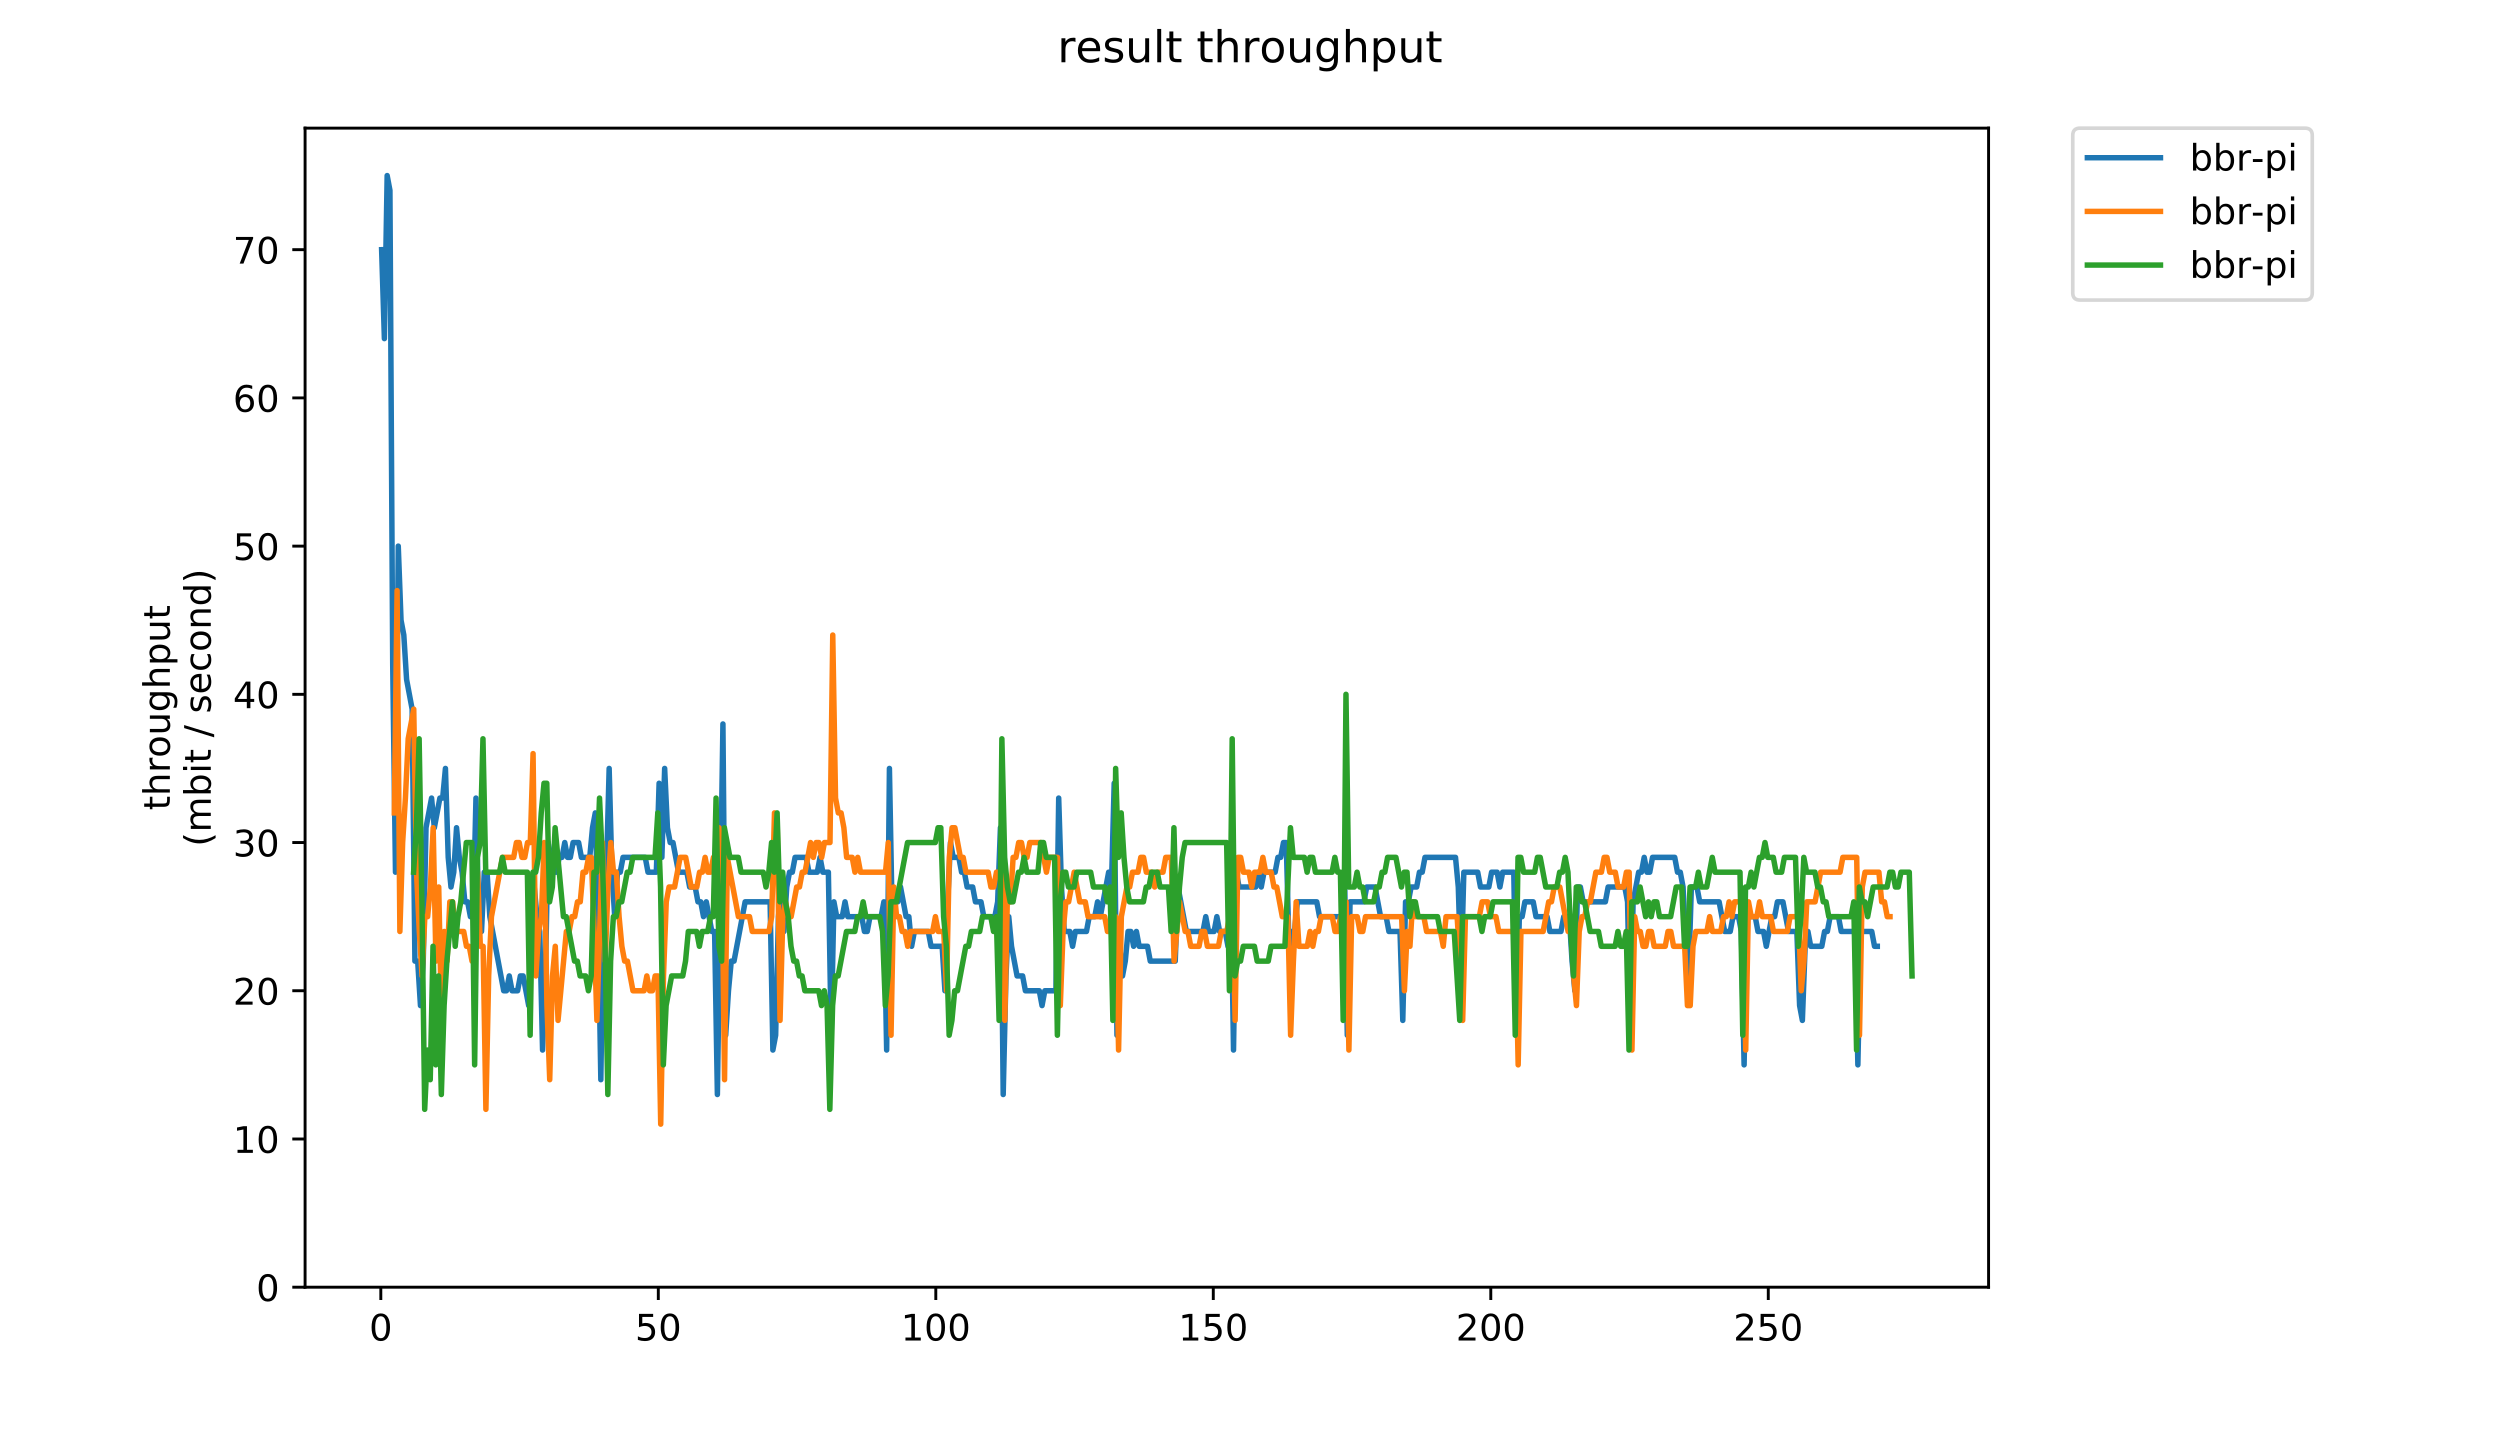 <?xml version="1.0" encoding="utf-8" standalone="no"?>
<!DOCTYPE svg PUBLIC "-//W3C//DTD SVG 1.1//EN"
  "http://www.w3.org/Graphics/SVG/1.1/DTD/svg11.dtd">
<!-- Created with matplotlib (https://matplotlib.org/) -->
<svg height="396pt" version="1.1" viewBox="0 0 684 396" width="684pt" xmlns="http://www.w3.org/2000/svg" xmlns:xlink="http://www.w3.org/1999/xlink">
 <defs>
  <style type="text/css">
*{stroke-linecap:butt;stroke-linejoin:round;}
  </style>
 </defs>
 <g id="figure_1">
  <g id="patch_1">
   <path d="M 0 396 
L 684 396 
L 684 0 
L 0 0 
z
" style="fill:#ffffff;"/>
  </g>
  <g id="axes_1">
   <g id="patch_2">
    <path d="M 83.472 352.174 
L 544.074 352.174 
L 544.074 35.062 
L 83.472 35.062 
z
" style="fill:#ffffff;"/>
   </g>
   <g id="matplotlib.axis_1">
    <g id="xtick_1">
     <g id="line2d_1">
      <defs>
       <path d="M 0 0 
L 0 3.5 
" id="m97de11157f" style="stroke:#000000;stroke-width:0.8;"/>
      </defs>
      <g>
       <use style="stroke:#000000;stroke-width:0.8;" x="104.19" xlink:href="#m97de11157f" y="352.174"/>
      </g>
     </g>
     <g id="text_1">
      <!-- 0 -->
      <defs>
       <path d="M 31.781 66.406 
Q 24.172 66.406 20.328 58.906 
Q 16.5 51.422 16.5 36.375 
Q 16.5 21.391 20.328 13.891 
Q 24.172 6.391 31.781 6.391 
Q 39.453 6.391 43.281 13.891 
Q 47.125 21.391 47.125 36.375 
Q 47.125 51.422 43.281 58.906 
Q 39.453 66.406 31.781 66.406 
z
M 31.781 74.219 
Q 44.047 74.219 50.516 64.516 
Q 56.984 54.828 56.984 36.375 
Q 56.984 17.969 50.516 8.266 
Q 44.047 -1.422 31.781 -1.422 
Q 19.531 -1.422 13.062 8.266 
Q 6.594 17.969 6.594 36.375 
Q 6.594 54.828 13.062 64.516 
Q 19.531 74.219 31.781 74.219 
z
" id="DejaVuSans-48"/>
      </defs>
      <g transform="translate(101.009 366.773)scale(0.1 -0.1)">
       <use xlink:href="#DejaVuSans-48"/>
      </g>
     </g>
    </g>
    <g id="xtick_2">
     <g id="line2d_2">
      <g>
       <use style="stroke:#000000;stroke-width:0.8;" x="180.112" xlink:href="#m97de11157f" y="352.174"/>
      </g>
     </g>
     <g id="text_2">
      <!-- 50 -->
      <defs>
       <path d="M 10.797 72.906 
L 49.516 72.906 
L 49.516 64.594 
L 19.828 64.594 
L 19.828 46.734 
Q 21.969 47.469 24.109 47.828 
Q 26.266 48.188 28.422 48.188 
Q 40.625 48.188 47.75 41.5 
Q 54.891 34.812 54.891 23.391 
Q 54.891 11.625 47.562 5.094 
Q 40.234 -1.422 26.906 -1.422 
Q 22.312 -1.422 17.547 -0.641 
Q 12.797 0.141 7.719 1.703 
L 7.719 11.625 
Q 12.109 9.234 16.797 8.062 
Q 21.484 6.891 26.703 6.891 
Q 35.156 6.891 40.078 11.328 
Q 45.016 15.766 45.016 23.391 
Q 45.016 31 40.078 35.438 
Q 35.156 39.891 26.703 39.891 
Q 22.75 39.891 18.812 39.016 
Q 14.891 38.141 10.797 36.281 
z
" id="DejaVuSans-53"/>
      </defs>
      <g transform="translate(173.75 366.773)scale(0.1 -0.1)">
       <use xlink:href="#DejaVuSans-53"/>
       <use x="63.623" xlink:href="#DejaVuSans-48"/>
      </g>
     </g>
    </g>
    <g id="xtick_3">
     <g id="line2d_3">
      <g>
       <use style="stroke:#000000;stroke-width:0.8;" x="256.034" xlink:href="#m97de11157f" y="352.174"/>
      </g>
     </g>
     <g id="text_3">
      <!-- 100 -->
      <defs>
       <path d="M 12.406 8.297 
L 28.516 8.297 
L 28.516 63.922 
L 10.984 60.406 
L 10.984 69.391 
L 28.422 72.906 
L 38.281 72.906 
L 38.281 8.297 
L 54.391 8.297 
L 54.391 0 
L 12.406 0 
z
" id="DejaVuSans-49"/>
      </defs>
      <g transform="translate(246.491 366.773)scale(0.1 -0.1)">
       <use xlink:href="#DejaVuSans-49"/>
       <use x="63.623" xlink:href="#DejaVuSans-48"/>
       <use x="127.246" xlink:href="#DejaVuSans-48"/>
      </g>
     </g>
    </g>
    <g id="xtick_4">
     <g id="line2d_4">
      <g>
       <use style="stroke:#000000;stroke-width:0.8;" x="331.956" xlink:href="#m97de11157f" y="352.174"/>
      </g>
     </g>
     <g id="text_4">
      <!-- 150 -->
      <g transform="translate(322.413 366.773)scale(0.1 -0.1)">
       <use xlink:href="#DejaVuSans-49"/>
       <use x="63.623" xlink:href="#DejaVuSans-53"/>
       <use x="127.246" xlink:href="#DejaVuSans-48"/>
      </g>
     </g>
    </g>
    <g id="xtick_5">
     <g id="line2d_5">
      <g>
       <use style="stroke:#000000;stroke-width:0.8;" x="407.879" xlink:href="#m97de11157f" y="352.174"/>
      </g>
     </g>
     <g id="text_5">
      <!-- 200 -->
      <defs>
       <path d="M 19.188 8.297 
L 53.609 8.297 
L 53.609 0 
L 7.328 0 
L 7.328 8.297 
Q 12.938 14.109 22.625 23.891 
Q 32.328 33.688 34.812 36.531 
Q 39.547 41.844 41.422 45.531 
Q 43.312 49.219 43.312 52.781 
Q 43.312 58.594 39.234 62.25 
Q 35.156 65.922 28.609 65.922 
Q 23.969 65.922 18.812 64.312 
Q 13.672 62.703 7.812 59.422 
L 7.812 69.391 
Q 13.766 71.781 18.938 73 
Q 24.125 74.219 28.422 74.219 
Q 39.75 74.219 46.484 68.547 
Q 53.219 62.891 53.219 53.422 
Q 53.219 48.922 51.531 44.891 
Q 49.859 40.875 45.406 35.406 
Q 44.188 33.984 37.641 27.219 
Q 31.109 20.453 19.188 8.297 
z
" id="DejaVuSans-50"/>
      </defs>
      <g transform="translate(398.335 366.773)scale(0.1 -0.1)">
       <use xlink:href="#DejaVuSans-50"/>
       <use x="63.623" xlink:href="#DejaVuSans-48"/>
       <use x="127.246" xlink:href="#DejaVuSans-48"/>
      </g>
     </g>
    </g>
    <g id="xtick_6">
     <g id="line2d_6">
      <g>
       <use style="stroke:#000000;stroke-width:0.8;" x="483.801" xlink:href="#m97de11157f" y="352.174"/>
      </g>
     </g>
     <g id="text_6">
      <!-- 250 -->
      <g transform="translate(474.257 366.773)scale(0.1 -0.1)">
       <use xlink:href="#DejaVuSans-50"/>
       <use x="63.623" xlink:href="#DejaVuSans-53"/>
       <use x="127.246" xlink:href="#DejaVuSans-48"/>
      </g>
     </g>
    </g>
   </g>
   <g id="matplotlib.axis_2">
    <g id="ytick_1">
     <g id="line2d_7">
      <defs>
       <path d="M 0 0 
L -3.5 0 
" id="m3135b1896f" style="stroke:#000000;stroke-width:0.8;"/>
      </defs>
      <g>
       <use style="stroke:#000000;stroke-width:0.8;" x="83.472" xlink:href="#m3135b1896f" y="352.174"/>
      </g>
     </g>
     <g id="text_7">
      <!-- 0 -->
      <g transform="translate(70.11 355.973)scale(0.1 -0.1)">
       <use xlink:href="#DejaVuSans-48"/>
      </g>
     </g>
    </g>
    <g id="ytick_2">
     <g id="line2d_8">
      <g>
       <use style="stroke:#000000;stroke-width:0.8;" x="83.472" xlink:href="#m3135b1896f" y="311.623"/>
      </g>
     </g>
     <g id="text_8">
      <!-- 10 -->
      <g transform="translate(63.747 315.422)scale(0.1 -0.1)">
       <use xlink:href="#DejaVuSans-49"/>
       <use x="63.623" xlink:href="#DejaVuSans-48"/>
      </g>
     </g>
    </g>
    <g id="ytick_3">
     <g id="line2d_9">
      <g>
       <use style="stroke:#000000;stroke-width:0.8;" x="83.472" xlink:href="#m3135b1896f" y="271.071"/>
      </g>
     </g>
     <g id="text_9">
      <!-- 20 -->
      <g transform="translate(63.747 274.871)scale(0.1 -0.1)">
       <use xlink:href="#DejaVuSans-50"/>
       <use x="63.623" xlink:href="#DejaVuSans-48"/>
      </g>
     </g>
    </g>
    <g id="ytick_4">
     <g id="line2d_10">
      <g>
       <use style="stroke:#000000;stroke-width:0.8;" x="83.472" xlink:href="#m3135b1896f" y="230.52"/>
      </g>
     </g>
     <g id="text_10">
      <!-- 30 -->
      <defs>
       <path d="M 40.578 39.312 
Q 47.656 37.797 51.625 33 
Q 55.609 28.219 55.609 21.188 
Q 55.609 10.406 48.188 4.484 
Q 40.766 -1.422 27.094 -1.422 
Q 22.516 -1.422 17.656 -0.516 
Q 12.797 0.391 7.625 2.203 
L 7.625 11.719 
Q 11.719 9.328 16.594 8.109 
Q 21.484 6.891 26.812 6.891 
Q 36.078 6.891 40.938 10.547 
Q 45.797 14.203 45.797 21.188 
Q 45.797 27.641 41.281 31.266 
Q 36.766 34.906 28.719 34.906 
L 20.219 34.906 
L 20.219 43.016 
L 29.109 43.016 
Q 36.375 43.016 40.234 45.922 
Q 44.094 48.828 44.094 54.297 
Q 44.094 59.906 40.109 62.906 
Q 36.141 65.922 28.719 65.922 
Q 24.656 65.922 20.016 65.031 
Q 15.375 64.156 9.812 62.312 
L 9.812 71.094 
Q 15.438 72.656 20.344 73.438 
Q 25.25 74.219 29.594 74.219 
Q 40.828 74.219 47.359 69.109 
Q 53.906 64.016 53.906 55.328 
Q 53.906 49.266 50.438 45.094 
Q 46.969 40.922 40.578 39.312 
z
" id="DejaVuSans-51"/>
      </defs>
      <g transform="translate(63.747 234.319)scale(0.1 -0.1)">
       <use xlink:href="#DejaVuSans-51"/>
       <use x="63.623" xlink:href="#DejaVuSans-48"/>
      </g>
     </g>
    </g>
    <g id="ytick_5">
     <g id="line2d_11">
      <g>
       <use style="stroke:#000000;stroke-width:0.8;" x="83.472" xlink:href="#m3135b1896f" y="189.969"/>
      </g>
     </g>
     <g id="text_11">
      <!-- 40 -->
      <defs>
       <path d="M 37.797 64.312 
L 12.891 25.391 
L 37.797 25.391 
z
M 35.203 72.906 
L 47.609 72.906 
L 47.609 25.391 
L 58.016 25.391 
L 58.016 17.188 
L 47.609 17.188 
L 47.609 0 
L 37.797 0 
L 37.797 17.188 
L 4.891 17.188 
L 4.891 26.703 
z
" id="DejaVuSans-52"/>
      </defs>
      <g transform="translate(63.747 193.768)scale(0.1 -0.1)">
       <use xlink:href="#DejaVuSans-52"/>
       <use x="63.623" xlink:href="#DejaVuSans-48"/>
      </g>
     </g>
    </g>
    <g id="ytick_6">
     <g id="line2d_12">
      <g>
       <use style="stroke:#000000;stroke-width:0.8;" x="83.472" xlink:href="#m3135b1896f" y="149.417"/>
      </g>
     </g>
     <g id="text_12">
      <!-- 50 -->
      <g transform="translate(63.747 153.217)scale(0.1 -0.1)">
       <use xlink:href="#DejaVuSans-53"/>
       <use x="63.623" xlink:href="#DejaVuSans-48"/>
      </g>
     </g>
    </g>
    <g id="ytick_7">
     <g id="line2d_13">
      <g>
       <use style="stroke:#000000;stroke-width:0.8;" x="83.472" xlink:href="#m3135b1896f" y="108.866"/>
      </g>
     </g>
     <g id="text_13">
      <!-- 60 -->
      <defs>
       <path d="M 33.016 40.375 
Q 26.375 40.375 22.484 35.828 
Q 18.609 31.297 18.609 23.391 
Q 18.609 15.531 22.484 10.953 
Q 26.375 6.391 33.016 6.391 
Q 39.656 6.391 43.531 10.953 
Q 47.406 15.531 47.406 23.391 
Q 47.406 31.297 43.531 35.828 
Q 39.656 40.375 33.016 40.375 
z
M 52.594 71.297 
L 52.594 62.312 
Q 48.875 64.062 45.094 64.984 
Q 41.312 65.922 37.594 65.922 
Q 27.828 65.922 22.672 59.328 
Q 17.531 52.734 16.797 39.406 
Q 19.672 43.656 24.016 45.922 
Q 28.375 48.188 33.594 48.188 
Q 44.578 48.188 50.953 41.516 
Q 57.328 34.859 57.328 23.391 
Q 57.328 12.156 50.688 5.359 
Q 44.047 -1.422 33.016 -1.422 
Q 20.359 -1.422 13.672 8.266 
Q 6.984 17.969 6.984 36.375 
Q 6.984 53.656 15.188 63.938 
Q 23.391 74.219 37.203 74.219 
Q 40.922 74.219 44.703 73.484 
Q 48.484 72.75 52.594 71.297 
z
" id="DejaVuSans-54"/>
      </defs>
      <g transform="translate(63.747 112.665)scale(0.1 -0.1)">
       <use xlink:href="#DejaVuSans-54"/>
       <use x="63.623" xlink:href="#DejaVuSans-48"/>
      </g>
     </g>
    </g>
    <g id="ytick_8">
     <g id="line2d_14">
      <g>
       <use style="stroke:#000000;stroke-width:0.8;" x="83.472" xlink:href="#m3135b1896f" y="68.315"/>
      </g>
     </g>
     <g id="text_14">
      <!-- 70 -->
      <defs>
       <path d="M 8.203 72.906 
L 55.078 72.906 
L 55.078 68.703 
L 28.609 0 
L 18.312 0 
L 43.219 64.594 
L 8.203 64.594 
z
" id="DejaVuSans-55"/>
      </defs>
      <g transform="translate(63.747 72.114)scale(0.1 -0.1)">
       <use xlink:href="#DejaVuSans-55"/>
       <use x="63.623" xlink:href="#DejaVuSans-48"/>
      </g>
     </g>
    </g>
    <g id="text_15">
     <!-- throughput -->
     <defs>
      <path d="M 18.312 70.219 
L 18.312 54.688 
L 36.812 54.688 
L 36.812 47.703 
L 18.312 47.703 
L 18.312 18.016 
Q 18.312 11.328 20.141 9.422 
Q 21.969 7.516 27.594 7.516 
L 36.812 7.516 
L 36.812 0 
L 27.594 0 
Q 17.188 0 13.234 3.875 
Q 9.281 7.766 9.281 18.016 
L 9.281 47.703 
L 2.688 47.703 
L 2.688 54.688 
L 9.281 54.688 
L 9.281 70.219 
z
" id="DejaVuSans-116"/>
      <path d="M 54.891 33.016 
L 54.891 0 
L 45.906 0 
L 45.906 32.719 
Q 45.906 40.484 42.875 44.328 
Q 39.844 48.188 33.797 48.188 
Q 26.516 48.188 22.312 43.547 
Q 18.109 38.922 18.109 30.906 
L 18.109 0 
L 9.078 0 
L 9.078 75.984 
L 18.109 75.984 
L 18.109 46.188 
Q 21.344 51.125 25.703 53.562 
Q 30.078 56 35.797 56 
Q 45.219 56 50.047 50.172 
Q 54.891 44.344 54.891 33.016 
z
" id="DejaVuSans-104"/>
      <path d="M 41.109 46.297 
Q 39.594 47.172 37.812 47.578 
Q 36.031 48 33.891 48 
Q 26.266 48 22.188 43.047 
Q 18.109 38.094 18.109 28.812 
L 18.109 0 
L 9.078 0 
L 9.078 54.688 
L 18.109 54.688 
L 18.109 46.188 
Q 20.953 51.172 25.484 53.578 
Q 30.031 56 36.531 56 
Q 37.453 56 38.578 55.875 
Q 39.703 55.766 41.062 55.516 
z
" id="DejaVuSans-114"/>
      <path d="M 30.609 48.391 
Q 23.391 48.391 19.188 42.75 
Q 14.984 37.109 14.984 27.297 
Q 14.984 17.484 19.156 11.844 
Q 23.344 6.203 30.609 6.203 
Q 37.797 6.203 41.984 11.859 
Q 46.188 17.531 46.188 27.297 
Q 46.188 37.016 41.984 42.703 
Q 37.797 48.391 30.609 48.391 
z
M 30.609 56 
Q 42.328 56 49.016 48.375 
Q 55.719 40.766 55.719 27.297 
Q 55.719 13.875 49.016 6.219 
Q 42.328 -1.422 30.609 -1.422 
Q 18.844 -1.422 12.172 6.219 
Q 5.516 13.875 5.516 27.297 
Q 5.516 40.766 12.172 48.375 
Q 18.844 56 30.609 56 
z
" id="DejaVuSans-111"/>
      <path d="M 8.5 21.578 
L 8.5 54.688 
L 17.484 54.688 
L 17.484 21.922 
Q 17.484 14.156 20.5 10.266 
Q 23.531 6.391 29.594 6.391 
Q 36.859 6.391 41.078 11.031 
Q 45.312 15.672 45.312 23.688 
L 45.312 54.688 
L 54.297 54.688 
L 54.297 0 
L 45.312 0 
L 45.312 8.406 
Q 42.047 3.422 37.719 1 
Q 33.406 -1.422 27.688 -1.422 
Q 18.266 -1.422 13.375 4.438 
Q 8.5 10.297 8.5 21.578 
z
M 31.109 56 
z
" id="DejaVuSans-117"/>
      <path d="M 45.406 27.984 
Q 45.406 37.75 41.375 43.109 
Q 37.359 48.484 30.078 48.484 
Q 22.859 48.484 18.828 43.109 
Q 14.797 37.75 14.797 27.984 
Q 14.797 18.266 18.828 12.891 
Q 22.859 7.516 30.078 7.516 
Q 37.359 7.516 41.375 12.891 
Q 45.406 18.266 45.406 27.984 
z
M 54.391 6.781 
Q 54.391 -7.172 48.188 -13.984 
Q 42 -20.797 29.203 -20.797 
Q 24.469 -20.797 20.266 -20.094 
Q 16.062 -19.391 12.109 -17.922 
L 12.109 -9.188 
Q 16.062 -11.328 19.922 -12.344 
Q 23.781 -13.375 27.781 -13.375 
Q 36.625 -13.375 41.016 -8.766 
Q 45.406 -4.156 45.406 5.172 
L 45.406 9.625 
Q 42.625 4.781 38.281 2.391 
Q 33.938 0 27.875 0 
Q 17.828 0 11.672 7.656 
Q 5.516 15.328 5.516 27.984 
Q 5.516 40.672 11.672 48.328 
Q 17.828 56 27.875 56 
Q 33.938 56 38.281 53.609 
Q 42.625 51.219 45.406 46.391 
L 45.406 54.688 
L 54.391 54.688 
z
" id="DejaVuSans-103"/>
      <path d="M 18.109 8.203 
L 18.109 -20.797 
L 9.078 -20.797 
L 9.078 54.688 
L 18.109 54.688 
L 18.109 46.391 
Q 20.953 51.266 25.266 53.625 
Q 29.594 56 35.594 56 
Q 45.562 56 51.781 48.094 
Q 58.016 40.188 58.016 27.297 
Q 58.016 14.406 51.781 6.484 
Q 45.562 -1.422 35.594 -1.422 
Q 29.594 -1.422 25.266 0.953 
Q 20.953 3.328 18.109 8.203 
z
M 48.688 27.297 
Q 48.688 37.203 44.609 42.844 
Q 40.531 48.484 33.406 48.484 
Q 26.266 48.484 22.188 42.844 
Q 18.109 37.203 18.109 27.297 
Q 18.109 17.391 22.188 11.75 
Q 26.266 6.109 33.406 6.109 
Q 40.531 6.109 44.609 11.75 
Q 48.688 17.391 48.688 27.297 
z
" id="DejaVuSans-112"/>
     </defs>
     <g transform="translate(46.47 221.675)rotate(-90)scale(0.1 -0.1)">
      <use xlink:href="#DejaVuSans-116"/>
      <use x="39.209" xlink:href="#DejaVuSans-104"/>
      <use x="102.588" xlink:href="#DejaVuSans-114"/>
      <use x="143.67" xlink:href="#DejaVuSans-111"/>
      <use x="204.852" xlink:href="#DejaVuSans-117"/>
      <use x="268.23" xlink:href="#DejaVuSans-103"/>
      <use x="331.707" xlink:href="#DejaVuSans-104"/>
      <use x="395.086" xlink:href="#DejaVuSans-112"/>
      <use x="458.562" xlink:href="#DejaVuSans-117"/>
      <use x="521.941" xlink:href="#DejaVuSans-116"/>
     </g>
     <!-- (mbit / second) -->
     <defs>
      <path d="M 31 75.875 
Q 24.469 64.656 21.281 53.656 
Q 18.109 42.672 18.109 31.391 
Q 18.109 20.125 21.312 9.062 
Q 24.516 -2 31 -13.188 
L 23.188 -13.188 
Q 15.875 -1.703 12.234 9.375 
Q 8.594 20.453 8.594 31.391 
Q 8.594 42.281 12.203 53.312 
Q 15.828 64.359 23.188 75.875 
z
" id="DejaVuSans-40"/>
      <path d="M 52 44.188 
Q 55.375 50.25 60.062 53.125 
Q 64.75 56 71.094 56 
Q 79.641 56 84.281 50.016 
Q 88.922 44.047 88.922 33.016 
L 88.922 0 
L 79.891 0 
L 79.891 32.719 
Q 79.891 40.578 77.094 44.375 
Q 74.312 48.188 68.609 48.188 
Q 61.625 48.188 57.562 43.547 
Q 53.516 38.922 53.516 30.906 
L 53.516 0 
L 44.484 0 
L 44.484 32.719 
Q 44.484 40.625 41.703 44.406 
Q 38.922 48.188 33.109 48.188 
Q 26.219 48.188 22.156 43.531 
Q 18.109 38.875 18.109 30.906 
L 18.109 0 
L 9.078 0 
L 9.078 54.688 
L 18.109 54.688 
L 18.109 46.188 
Q 21.188 51.219 25.484 53.609 
Q 29.781 56 35.688 56 
Q 41.656 56 45.828 52.969 
Q 50 49.953 52 44.188 
z
" id="DejaVuSans-109"/>
      <path d="M 48.688 27.297 
Q 48.688 37.203 44.609 42.844 
Q 40.531 48.484 33.406 48.484 
Q 26.266 48.484 22.188 42.844 
Q 18.109 37.203 18.109 27.297 
Q 18.109 17.391 22.188 11.75 
Q 26.266 6.109 33.406 6.109 
Q 40.531 6.109 44.609 11.75 
Q 48.688 17.391 48.688 27.297 
z
M 18.109 46.391 
Q 20.953 51.266 25.266 53.625 
Q 29.594 56 35.594 56 
Q 45.562 56 51.781 48.094 
Q 58.016 40.188 58.016 27.297 
Q 58.016 14.406 51.781 6.484 
Q 45.562 -1.422 35.594 -1.422 
Q 29.594 -1.422 25.266 0.953 
Q 20.953 3.328 18.109 8.203 
L 18.109 0 
L 9.078 0 
L 9.078 75.984 
L 18.109 75.984 
z
" id="DejaVuSans-98"/>
      <path d="M 9.422 54.688 
L 18.406 54.688 
L 18.406 0 
L 9.422 0 
z
M 9.422 75.984 
L 18.406 75.984 
L 18.406 64.594 
L 9.422 64.594 
z
" id="DejaVuSans-105"/>
      <path id="DejaVuSans-32"/>
      <path d="M 25.391 72.906 
L 33.688 72.906 
L 8.297 -9.281 
L 0 -9.281 
z
" id="DejaVuSans-47"/>
      <path d="M 44.281 53.078 
L 44.281 44.578 
Q 40.484 46.531 36.375 47.5 
Q 32.281 48.484 27.875 48.484 
Q 21.188 48.484 17.844 46.438 
Q 14.5 44.391 14.5 40.281 
Q 14.5 37.156 16.891 35.375 
Q 19.281 33.594 26.516 31.984 
L 29.594 31.297 
Q 39.156 29.25 43.188 25.516 
Q 47.219 21.781 47.219 15.094 
Q 47.219 7.469 41.188 3.016 
Q 35.156 -1.422 24.609 -1.422 
Q 20.219 -1.422 15.453 -0.562 
Q 10.688 0.297 5.422 2 
L 5.422 11.281 
Q 10.406 8.688 15.234 7.391 
Q 20.062 6.109 24.812 6.109 
Q 31.156 6.109 34.562 8.281 
Q 37.984 10.453 37.984 14.406 
Q 37.984 18.062 35.516 20.016 
Q 33.062 21.969 24.703 23.781 
L 21.578 24.516 
Q 13.234 26.266 9.516 29.906 
Q 5.812 33.547 5.812 39.891 
Q 5.812 47.609 11.281 51.797 
Q 16.75 56 26.812 56 
Q 31.781 56 36.172 55.266 
Q 40.578 54.547 44.281 53.078 
z
" id="DejaVuSans-115"/>
      <path d="M 56.203 29.594 
L 56.203 25.203 
L 14.891 25.203 
Q 15.484 15.922 20.484 11.062 
Q 25.484 6.203 34.422 6.203 
Q 39.594 6.203 44.453 7.469 
Q 49.312 8.734 54.109 11.281 
L 54.109 2.781 
Q 49.266 0.734 44.188 -0.344 
Q 39.109 -1.422 33.891 -1.422 
Q 20.797 -1.422 13.156 6.188 
Q 5.516 13.812 5.516 26.812 
Q 5.516 40.234 12.766 48.109 
Q 20.016 56 32.328 56 
Q 43.359 56 49.781 48.891 
Q 56.203 41.797 56.203 29.594 
z
M 47.219 32.234 
Q 47.125 39.594 43.094 43.984 
Q 39.062 48.391 32.422 48.391 
Q 24.906 48.391 20.391 44.141 
Q 15.875 39.891 15.188 32.172 
z
" id="DejaVuSans-101"/>
      <path d="M 48.781 52.594 
L 48.781 44.188 
Q 44.969 46.297 41.141 47.344 
Q 37.312 48.391 33.406 48.391 
Q 24.656 48.391 19.812 42.844 
Q 14.984 37.312 14.984 27.297 
Q 14.984 17.281 19.812 11.734 
Q 24.656 6.203 33.406 6.203 
Q 37.312 6.203 41.141 7.25 
Q 44.969 8.297 48.781 10.406 
L 48.781 2.094 
Q 45.016 0.344 40.984 -0.531 
Q 36.969 -1.422 32.422 -1.422 
Q 20.062 -1.422 12.781 6.344 
Q 5.516 14.109 5.516 27.297 
Q 5.516 40.672 12.859 48.328 
Q 20.219 56 33.016 56 
Q 37.156 56 41.109 55.141 
Q 45.062 54.297 48.781 52.594 
z
" id="DejaVuSans-99"/>
      <path d="M 54.891 33.016 
L 54.891 0 
L 45.906 0 
L 45.906 32.719 
Q 45.906 40.484 42.875 44.328 
Q 39.844 48.188 33.797 48.188 
Q 26.516 48.188 22.312 43.547 
Q 18.109 38.922 18.109 30.906 
L 18.109 0 
L 9.078 0 
L 9.078 54.688 
L 18.109 54.688 
L 18.109 46.188 
Q 21.344 51.125 25.703 53.562 
Q 30.078 56 35.797 56 
Q 45.219 56 50.047 50.172 
Q 54.891 44.344 54.891 33.016 
z
" id="DejaVuSans-110"/>
      <path d="M 45.406 46.391 
L 45.406 75.984 
L 54.391 75.984 
L 54.391 0 
L 45.406 0 
L 45.406 8.203 
Q 42.578 3.328 38.25 0.953 
Q 33.938 -1.422 27.875 -1.422 
Q 17.969 -1.422 11.734 6.484 
Q 5.516 14.406 5.516 27.297 
Q 5.516 40.188 11.734 48.094 
Q 17.969 56 27.875 56 
Q 33.938 56 38.25 53.625 
Q 42.578 51.266 45.406 46.391 
z
M 14.797 27.297 
Q 14.797 17.391 18.875 11.75 
Q 22.953 6.109 30.078 6.109 
Q 37.203 6.109 41.297 11.75 
Q 45.406 17.391 45.406 27.297 
Q 45.406 37.203 41.297 42.844 
Q 37.203 48.484 30.078 48.484 
Q 22.953 48.484 18.875 42.844 
Q 14.797 37.203 14.797 27.297 
z
" id="DejaVuSans-100"/>
      <path d="M 8.016 75.875 
L 15.828 75.875 
Q 23.141 64.359 26.781 53.312 
Q 30.422 42.281 30.422 31.391 
Q 30.422 20.453 26.781 9.375 
Q 23.141 -1.703 15.828 -13.188 
L 8.016 -13.188 
Q 14.5 -2 17.703 9.062 
Q 20.906 20.125 20.906 31.391 
Q 20.906 42.672 17.703 53.656 
Q 14.5 64.656 8.016 75.875 
z
" id="DejaVuSans-41"/>
     </defs>
     <g transform="translate(57.668 231.609)rotate(-90)scale(0.1 -0.1)">
      <use xlink:href="#DejaVuSans-40"/>
      <use x="39.014" xlink:href="#DejaVuSans-109"/>
      <use x="136.426" xlink:href="#DejaVuSans-98"/>
      <use x="199.902" xlink:href="#DejaVuSans-105"/>
      <use x="227.686" xlink:href="#DejaVuSans-116"/>
      <use x="266.895" xlink:href="#DejaVuSans-32"/>
      <use x="298.682" xlink:href="#DejaVuSans-47"/>
      <use x="332.373" xlink:href="#DejaVuSans-32"/>
      <use x="364.16" xlink:href="#DejaVuSans-115"/>
      <use x="416.26" xlink:href="#DejaVuSans-101"/>
      <use x="477.783" xlink:href="#DejaVuSans-99"/>
      <use x="532.764" xlink:href="#DejaVuSans-111"/>
      <use x="593.945" xlink:href="#DejaVuSans-110"/>
      <use x="657.324" xlink:href="#DejaVuSans-100"/>
      <use x="720.801" xlink:href="#DejaVuSans-41"/>
     </g>
    </g>
   </g>
   <g id="line2d_15">
    <path clip-path="url(#p50cd604838)" d="M 104.409 68.315 
L 105.168 92.645 
L 105.927 48.039 
L 106.686 52.094 
L 107.446 181.858 
L 108.205 238.63 
L 108.964 149.417 
L 109.723 169.693 
L 110.483 173.748 
L 111.242 185.914 
L 112.76 194.024 
L 113.519 262.961 
L 114.279 262.961 
L 115.038 275.127 
L 115.797 262.961 
L 116.556 226.465 
L 118.075 218.355 
L 118.834 226.465 
L 120.352 218.355 
L 121.112 218.355 
L 121.871 210.244 
L 122.63 234.575 
L 123.389 242.685 
L 124.149 238.63 
L 124.908 226.465 
L 125.667 234.575 
L 126.426 238.63 
L 127.185 246.741 
L 127.945 246.741 
L 128.704 250.796 
L 129.463 250.796 
L 130.222 218.355 
L 130.982 250.796 
L 131.741 254.851 
L 132.5 238.63 
L 133.259 238.63 
L 134.018 250.796 
L 137.815 271.071 
L 138.574 271.071 
L 139.333 267.016 
L 140.092 271.071 
L 141.611 271.071 
L 142.37 267.016 
L 143.129 267.016 
L 144.648 275.127 
L 145.407 254.851 
L 146.166 242.685 
L 146.925 250.796 
L 147.684 254.851 
L 148.444 287.292 
L 149.203 267.016 
L 149.962 230.52 
L 151.48 238.63 
L 152.24 238.63 
L 152.999 234.575 
L 153.758 234.575 
L 154.517 230.52 
L 155.277 234.575 
L 156.036 234.575 
L 156.795 230.52 
L 158.313 230.52 
L 159.073 234.575 
L 161.35 234.575 
L 162.11 226.465 
L 162.869 222.41 
L 163.628 250.796 
L 164.387 295.402 
L 165.146 246.741 
L 165.906 238.63 
L 166.665 210.244 
L 167.424 238.63 
L 168.183 250.796 
L 168.943 238.63 
L 169.702 238.63 
L 170.461 234.575 
L 176.535 234.575 
L 177.294 238.63 
L 179.572 238.63 
L 180.331 214.3 
L 181.09 234.575 
L 181.849 210.244 
L 182.609 226.465 
L 183.368 230.52 
L 184.127 230.52 
L 185.645 238.63 
L 187.923 238.63 
L 188.682 242.685 
L 190.201 242.685 
L 190.96 246.741 
L 191.719 246.741 
L 192.478 250.796 
L 193.238 246.741 
L 194.756 254.851 
L 195.515 254.851 
L 196.275 299.457 
L 197.793 198.079 
L 198.552 283.237 
L 199.311 271.071 
L 200.071 262.961 
L 200.83 262.961 
L 203.867 246.741 
L 210.7 246.741 
L 211.459 287.292 
L 212.218 283.237 
L 212.977 250.796 
L 213.737 242.685 
L 214.496 254.851 
L 215.255 242.685 
L 216.014 238.63 
L 216.774 238.63 
L 217.533 234.575 
L 220.57 234.575 
L 221.329 238.63 
L 223.607 238.63 
L 224.366 234.575 
L 225.125 238.63 
L 226.643 238.63 
L 227.403 283.237 
L 228.162 246.741 
L 228.921 250.796 
L 230.439 250.796 
L 231.199 246.741 
L 231.958 250.796 
L 235.754 250.796 
L 236.513 254.851 
L 237.272 254.851 
L 238.032 250.796 
L 241.069 250.796 
L 241.828 246.741 
L 242.587 287.292 
L 243.346 210.244 
L 244.105 250.796 
L 244.865 246.741 
L 245.624 246.741 
L 246.383 242.685 
L 247.902 250.796 
L 248.661 250.796 
L 249.42 258.906 
L 250.179 254.851 
L 253.975 254.851 
L 254.735 258.906 
L 257.771 258.906 
L 258.531 271.071 
L 259.29 246.741 
L 260.049 230.52 
L 260.808 234.575 
L 262.327 234.575 
L 263.086 238.63 
L 263.845 238.63 
L 264.604 242.685 
L 266.123 242.685 
L 266.882 246.741 
L 268.401 246.741 
L 269.16 250.796 
L 272.197 250.796 
L 272.956 246.741 
L 273.715 226.465 
L 274.474 299.457 
L 275.234 267.016 
L 275.993 250.796 
L 276.752 258.906 
L 278.27 267.016 
L 279.789 267.016 
L 280.548 271.071 
L 284.344 271.071 
L 285.103 275.127 
L 285.863 271.071 
L 288.9 271.071 
L 289.659 218.355 
L 290.418 242.685 
L 291.177 254.851 
L 292.696 254.851 
L 293.455 258.906 
L 294.214 254.851 
L 297.251 254.851 
L 298.01 250.796 
L 299.529 250.796 
L 300.288 246.741 
L 301.047 250.796 
L 303.325 238.63 
L 304.084 242.685 
L 304.843 214.3 
L 305.602 283.237 
L 306.362 258.906 
L 307.121 267.016 
L 307.88 262.961 
L 308.639 254.851 
L 309.398 254.851 
L 310.158 258.906 
L 310.917 254.851 
L 311.676 258.906 
L 313.954 258.906 
L 314.713 262.961 
L 321.546 262.961 
L 322.305 242.685 
L 324.583 254.851 
L 329.138 254.851 
L 329.897 250.796 
L 330.657 254.851 
L 332.175 254.851 
L 332.934 250.796 
L 333.694 254.851 
L 335.212 254.851 
L 335.971 258.906 
L 336.73 238.63 
L 337.49 287.292 
L 338.249 238.63 
L 339.008 242.685 
L 343.563 242.685 
L 344.323 238.63 
L 345.082 242.685 
L 345.841 238.63 
L 348.878 238.63 
L 349.637 234.575 
L 350.396 234.575 
L 351.156 230.52 
L 351.915 230.52 
L 352.674 258.906 
L 353.433 254.851 
L 354.193 254.851 
L 354.952 246.741 
L 360.266 246.741 
L 361.026 250.796 
L 367.099 250.796 
L 367.859 238.63 
L 368.618 283.237 
L 369.377 246.741 
L 373.173 246.741 
L 373.932 242.685 
L 376.21 242.685 
L 377.728 250.796 
L 379.247 250.796 
L 380.006 254.851 
L 383.043 254.851 
L 383.802 279.182 
L 384.561 246.741 
L 385.321 246.741 
L 386.08 242.685 
L 387.598 242.685 
L 388.357 238.63 
L 389.117 238.63 
L 389.876 234.575 
L 398.227 234.575 
L 398.987 242.685 
L 399.746 267.016 
L 400.505 238.63 
L 404.301 238.63 
L 405.06 242.685 
L 407.338 242.685 
L 408.097 238.63 
L 409.616 238.63 
L 410.375 242.685 
L 411.134 238.63 
L 414.171 238.63 
L 414.93 283.237 
L 415.689 250.796 
L 416.449 250.796 
L 417.208 246.741 
L 419.486 246.741 
L 420.245 250.796 
L 423.282 250.796 
L 424.041 254.851 
L 427.078 254.851 
L 427.837 250.796 
L 429.355 250.796 
L 430.115 262.961 
L 430.874 271.071 
L 431.633 242.685 
L 432.392 242.685 
L 433.152 246.741 
L 439.225 246.741 
L 439.985 242.685 
L 444.54 242.685 
L 445.299 246.741 
L 446.058 283.237 
L 446.818 246.741 
L 448.336 238.63 
L 449.095 238.63 
L 449.854 234.575 
L 450.614 238.63 
L 451.373 238.63 
L 452.132 234.575 
L 458.206 234.575 
L 458.965 238.63 
L 459.724 238.63 
L 460.484 242.685 
L 461.243 258.906 
L 462.002 267.016 
L 462.761 242.685 
L 464.28 242.685 
L 465.039 246.741 
L 470.353 246.741 
L 471.872 254.851 
L 473.39 254.851 
L 474.149 250.796 
L 475.668 250.796 
L 476.427 254.851 
L 477.186 291.347 
L 477.946 250.796 
L 480.223 250.796 
L 480.982 254.851 
L 482.501 254.851 
L 483.26 258.906 
L 484.779 250.796 
L 485.538 250.796 
L 486.297 246.741 
L 487.815 246.741 
L 489.334 254.851 
L 491.612 254.851 
L 492.371 275.127 
L 493.13 279.182 
L 493.889 258.906 
L 494.648 254.851 
L 495.408 258.906 
L 498.445 258.906 
L 499.204 254.851 
L 499.963 254.851 
L 500.722 250.796 
L 503 250.796 
L 503.759 254.851 
L 507.555 254.851 
L 508.314 291.347 
L 509.074 254.851 
L 512.111 254.851 
L 512.87 258.906 
L 513.629 258.906 
L 513.629 258.906 
" style="fill:none;stroke:#1f77b4;stroke-linecap:square;stroke-width:1.5;"/>
   </g>
   <g id="line2d_16">
    <path clip-path="url(#p50cd604838)" d="M 107.886 222.41 
L 108.645 161.583 
L 109.404 254.851 
L 110.164 230.52 
L 110.923 218.355 
L 111.682 202.134 
L 113.201 194.024 
L 113.96 238.63 
L 114.719 254.851 
L 115.478 267.016 
L 116.237 250.796 
L 116.997 250.796 
L 117.756 242.685 
L 118.515 226.465 
L 119.274 262.961 
L 120.034 242.685 
L 120.793 279.182 
L 121.552 254.851 
L 122.311 262.961 
L 123.07 246.741 
L 123.83 246.741 
L 124.589 254.851 
L 126.867 254.851 
L 127.626 258.906 
L 128.385 258.906 
L 129.144 262.961 
L 129.903 258.906 
L 130.663 238.63 
L 131.422 258.906 
L 132.181 258.906 
L 132.94 303.513 
L 133.7 267.016 
L 134.459 250.796 
L 137.496 234.575 
L 140.533 234.575 
L 141.292 230.52 
L 142.051 230.52 
L 142.81 234.575 
L 143.569 234.575 
L 144.329 230.52 
L 145.088 230.52 
L 145.847 206.189 
L 146.606 267.016 
L 147.366 254.851 
L 148.125 250.796 
L 148.884 230.52 
L 149.643 275.127 
L 150.402 295.402 
L 151.162 267.016 
L 151.921 258.906 
L 152.68 279.182 
L 154.958 254.851 
L 155.717 254.851 
L 156.476 250.796 
L 157.235 250.796 
L 157.995 246.741 
L 158.754 246.741 
L 159.513 238.63 
L 160.272 238.63 
L 161.031 234.575 
L 161.791 234.575 
L 162.55 254.851 
L 163.309 279.182 
L 164.828 230.52 
L 165.587 262.961 
L 166.346 242.685 
L 167.105 230.52 
L 167.864 238.63 
L 168.624 238.63 
L 169.383 250.796 
L 170.142 258.906 
L 170.901 262.961 
L 171.661 262.961 
L 173.179 271.071 
L 176.216 271.071 
L 176.975 267.016 
L 177.734 271.071 
L 178.494 271.071 
L 179.253 267.016 
L 180.012 267.016 
L 180.771 307.568 
L 181.53 267.016 
L 182.29 246.741 
L 183.049 242.685 
L 184.567 242.685 
L 186.086 234.575 
L 187.604 234.575 
L 189.123 242.685 
L 190.641 242.685 
L 191.4 238.63 
L 192.16 238.63 
L 192.919 234.575 
L 193.678 238.63 
L 194.437 238.63 
L 195.196 234.575 
L 195.956 234.575 
L 196.715 226.465 
L 197.474 234.575 
L 198.233 295.402 
L 198.993 234.575 
L 202.029 250.796 
L 205.066 250.796 
L 205.826 254.851 
L 210.381 254.851 
L 211.14 250.796 
L 211.899 222.41 
L 212.659 226.465 
L 213.418 279.182 
L 214.177 250.796 
L 214.936 246.741 
L 215.695 250.796 
L 216.455 250.796 
L 217.973 242.685 
L 218.732 242.685 
L 219.492 238.63 
L 220.251 238.63 
L 221.769 230.52 
L 222.528 234.575 
L 223.288 230.52 
L 224.047 230.52 
L 224.806 234.575 
L 225.565 230.52 
L 227.084 230.52 
L 227.843 173.748 
L 228.602 218.355 
L 229.361 222.41 
L 230.121 222.41 
L 230.88 226.465 
L 231.639 234.575 
L 233.158 234.575 
L 233.917 238.63 
L 234.676 234.575 
L 235.435 238.63 
L 242.268 238.63 
L 243.027 230.52 
L 243.787 283.237 
L 244.546 242.685 
L 245.305 250.796 
L 246.064 250.796 
L 246.823 254.851 
L 247.583 254.851 
L 248.342 258.906 
L 249.101 254.851 
L 255.175 254.851 
L 255.934 250.796 
L 256.693 254.851 
L 258.212 254.851 
L 258.971 271.071 
L 259.73 234.575 
L 260.489 226.465 
L 261.249 226.465 
L 262.767 234.575 
L 263.526 234.575 
L 264.286 238.63 
L 270.359 238.63 
L 271.119 242.685 
L 271.878 242.685 
L 272.637 238.63 
L 274.155 238.63 
L 274.915 279.182 
L 275.674 242.685 
L 276.433 246.741 
L 277.192 234.575 
L 277.952 234.575 
L 278.711 230.52 
L 279.47 230.52 
L 280.229 234.575 
L 280.988 234.575 
L 281.748 230.52 
L 284.785 230.52 
L 286.303 238.63 
L 287.062 234.575 
L 289.34 234.575 
L 290.099 275.127 
L 290.858 254.851 
L 291.618 246.741 
L 292.377 246.741 
L 293.895 238.63 
L 295.414 246.741 
L 296.932 246.741 
L 297.691 250.796 
L 302.247 250.796 
L 303.006 254.851 
L 304.524 254.851 
L 305.284 250.796 
L 306.043 287.292 
L 306.802 250.796 
L 308.32 242.685 
L 309.08 242.685 
L 309.839 238.63 
L 311.357 238.63 
L 312.117 234.575 
L 312.876 234.575 
L 313.635 238.63 
L 315.153 238.63 
L 315.913 242.685 
L 316.672 238.63 
L 318.19 238.63 
L 318.949 234.575 
L 320.468 234.575 
L 321.227 262.961 
L 322.746 246.741 
L 324.264 254.851 
L 325.023 254.851 
L 325.782 258.906 
L 328.06 258.906 
L 328.819 254.851 
L 329.579 254.851 
L 330.338 258.906 
L 333.375 258.906 
L 334.134 254.851 
L 335.652 254.851 
L 336.412 250.796 
L 337.171 242.685 
L 337.93 279.182 
L 338.689 234.575 
L 339.448 234.575 
L 340.208 238.63 
L 341.726 238.63 
L 342.485 242.685 
L 343.245 238.63 
L 344.763 238.63 
L 345.522 234.575 
L 346.281 238.63 
L 347.8 238.63 
L 348.559 242.685 
L 349.318 242.685 
L 350.837 250.796 
L 352.355 250.796 
L 353.114 283.237 
L 353.874 262.961 
L 354.633 246.741 
L 355.392 258.906 
L 357.67 258.906 
L 358.429 254.851 
L 359.188 258.906 
L 359.947 254.851 
L 360.707 254.851 
L 361.466 250.796 
L 364.503 250.796 
L 365.262 254.851 
L 366.021 254.851 
L 366.78 250.796 
L 367.54 250.796 
L 368.299 246.741 
L 369.058 287.292 
L 369.817 250.796 
L 371.336 250.796 
L 372.095 254.851 
L 372.854 254.851 
L 373.613 250.796 
L 383.483 250.796 
L 384.243 271.071 
L 385.002 254.851 
L 385.761 258.906 
L 386.52 246.741 
L 387.279 250.796 
L 389.557 250.796 
L 390.316 254.851 
L 394.112 254.851 
L 394.872 258.906 
L 395.631 250.796 
L 398.668 250.796 
L 399.427 262.961 
L 400.186 279.182 
L 400.945 250.796 
L 404.741 250.796 
L 405.501 246.741 
L 407.019 246.741 
L 407.778 250.796 
L 409.297 250.796 
L 410.056 254.851 
L 414.611 254.851 
L 415.371 291.347 
L 416.13 254.851 
L 422.204 254.851 
L 423.722 246.741 
L 424.481 246.741 
L 425.24 242.685 
L 426.759 242.685 
L 429.037 254.851 
L 429.796 250.796 
L 430.555 267.016 
L 431.314 275.127 
L 432.073 254.851 
L 432.833 250.796 
L 433.592 250.796 
L 434.351 246.741 
L 435.11 246.741 
L 436.629 238.63 
L 438.147 238.63 
L 438.906 234.575 
L 439.666 234.575 
L 440.425 238.63 
L 441.943 238.63 
L 442.703 242.685 
L 444.221 242.685 
L 444.98 238.63 
L 445.739 238.63 
L 446.499 287.292 
L 447.258 250.796 
L 448.017 254.851 
L 448.776 254.851 
L 449.536 258.906 
L 450.295 258.906 
L 451.054 254.851 
L 451.813 254.851 
L 452.572 258.906 
L 455.609 258.906 
L 456.369 254.851 
L 457.128 254.851 
L 457.887 258.906 
L 460.924 258.906 
L 461.683 275.127 
L 462.442 275.127 
L 463.202 258.906 
L 463.961 254.851 
L 466.998 254.851 
L 467.757 250.796 
L 468.516 254.851 
L 470.794 254.851 
L 471.553 250.796 
L 472.312 250.796 
L 473.071 246.741 
L 473.831 250.796 
L 474.59 246.741 
L 476.867 246.741 
L 477.627 287.292 
L 478.386 246.741 
L 479.145 250.796 
L 480.664 250.796 
L 481.423 246.741 
L 482.182 250.796 
L 484.46 250.796 
L 485.219 254.851 
L 489.015 254.851 
L 489.774 250.796 
L 492.052 250.796 
L 492.811 271.071 
L 493.57 262.961 
L 494.33 246.741 
L 496.607 246.741 
L 498.126 238.63 
L 503.44 238.63 
L 504.199 234.575 
L 507.996 234.575 
L 508.755 283.237 
L 509.514 242.685 
L 510.273 238.63 
L 514.069 238.63 
L 514.829 246.741 
L 515.588 246.741 
L 516.347 250.796 
L 517.106 250.796 
L 517.106 250.796 
" style="fill:none;stroke:#ff7f0e;stroke-linecap:square;stroke-width:1.5;"/>
   </g>
   <g id="line2d_17">
    <path clip-path="url(#p50cd604838)" d="M 113.158 238.63 
L 113.917 226.465 
L 114.676 202.134 
L 115.436 246.741 
L 116.195 303.513 
L 116.954 287.292 
L 117.713 295.402 
L 118.473 258.906 
L 119.232 291.347 
L 119.991 267.016 
L 120.75 299.457 
L 121.509 275.127 
L 122.269 262.961 
L 123.787 246.741 
L 124.546 258.906 
L 125.306 250.796 
L 126.065 246.741 
L 127.583 230.52 
L 129.102 230.52 
L 129.861 291.347 
L 130.62 234.575 
L 131.379 230.52 
L 132.139 202.134 
L 132.898 238.63 
L 136.694 238.63 
L 137.453 234.575 
L 138.212 238.63 
L 144.286 238.63 
L 145.045 283.237 
L 145.805 238.63 
L 146.564 238.63 
L 147.323 234.575 
L 148.082 222.41 
L 148.841 214.3 
L 149.601 214.3 
L 150.36 246.741 
L 151.119 242.685 
L 151.878 226.465 
L 154.156 250.796 
L 154.915 250.796 
L 157.193 262.961 
L 157.952 262.961 
L 158.711 267.016 
L 160.23 267.016 
L 160.989 271.071 
L 161.748 267.016 
L 162.507 238.63 
L 163.267 238.63 
L 164.026 218.355 
L 164.785 234.575 
L 165.544 258.906 
L 166.304 299.457 
L 167.063 262.961 
L 167.822 250.796 
L 168.581 250.796 
L 169.34 246.741 
L 170.1 246.741 
L 171.618 238.63 
L 172.377 238.63 
L 173.137 234.575 
L 179.21 234.575 
L 179.97 222.41 
L 180.729 242.685 
L 181.488 291.347 
L 182.247 275.127 
L 183.766 267.016 
L 186.802 267.016 
L 187.562 262.961 
L 188.321 254.851 
L 190.599 254.851 
L 191.358 258.906 
L 192.117 254.851 
L 193.635 254.851 
L 194.395 250.796 
L 195.154 250.796 
L 195.913 218.355 
L 196.672 258.906 
L 197.432 262.961 
L 198.191 226.465 
L 199.709 234.575 
L 201.987 234.575 
L 202.746 238.63 
L 208.82 238.63 
L 209.579 242.685 
L 210.338 238.63 
L 211.098 230.52 
L 211.857 238.63 
L 212.616 222.41 
L 213.375 246.741 
L 214.134 238.63 
L 214.894 246.741 
L 215.653 250.796 
L 216.412 258.906 
L 217.171 262.961 
L 217.931 262.961 
L 218.69 267.016 
L 219.449 267.016 
L 220.208 271.071 
L 224.004 271.071 
L 224.764 275.127 
L 225.523 271.071 
L 226.282 275.127 
L 227.041 303.513 
L 227.8 275.127 
L 228.56 267.016 
L 229.319 267.016 
L 231.597 254.851 
L 233.874 254.851 
L 234.633 250.796 
L 235.393 250.796 
L 236.152 246.741 
L 236.911 250.796 
L 240.707 250.796 
L 241.466 254.851 
L 242.226 275.127 
L 242.985 267.016 
L 243.744 246.741 
L 245.263 246.741 
L 248.299 230.52 
L 255.892 230.52 
L 256.651 226.465 
L 257.41 226.465 
L 258.169 250.796 
L 258.929 258.906 
L 259.688 283.237 
L 260.447 279.182 
L 261.206 271.071 
L 261.965 271.071 
L 264.243 258.906 
L 265.002 258.906 
L 265.761 254.851 
L 268.039 254.851 
L 268.798 250.796 
L 271.076 250.796 
L 271.835 254.851 
L 272.594 250.796 
L 273.354 279.182 
L 274.113 202.134 
L 274.872 234.575 
L 275.631 242.685 
L 276.391 246.741 
L 277.15 246.741 
L 278.668 238.63 
L 279.427 238.63 
L 280.187 234.575 
L 280.946 238.63 
L 283.983 238.63 
L 284.742 230.52 
L 285.501 230.52 
L 286.26 234.575 
L 288.538 234.575 
L 289.297 283.237 
L 290.057 246.741 
L 290.816 238.63 
L 291.575 238.63 
L 292.334 242.685 
L 293.853 242.685 
L 294.612 238.63 
L 298.408 238.63 
L 299.167 242.685 
L 302.204 242.685 
L 302.963 246.741 
L 303.723 242.685 
L 304.482 279.182 
L 305.241 210.244 
L 306 234.575 
L 306.759 222.41 
L 307.519 234.575 
L 308.278 242.685 
L 309.037 246.741 
L 312.833 246.741 
L 313.592 242.685 
L 314.352 242.685 
L 315.111 238.63 
L 316.629 238.63 
L 317.389 242.685 
L 319.666 242.685 
L 320.425 254.851 
L 321.185 226.465 
L 321.944 254.851 
L 322.703 242.685 
L 323.462 234.575 
L 324.222 230.52 
L 335.61 230.52 
L 336.369 271.071 
L 337.128 202.134 
L 337.888 267.016 
L 338.647 262.961 
L 339.406 262.961 
L 340.165 258.906 
L 343.202 258.906 
L 343.961 262.961 
L 346.998 262.961 
L 347.757 258.906 
L 351.553 258.906 
L 353.072 226.465 
L 353.831 234.575 
L 356.868 234.575 
L 357.627 238.63 
L 358.386 234.575 
L 359.146 234.575 
L 359.905 238.63 
L 364.46 238.63 
L 365.219 234.575 
L 365.979 238.63 
L 366.738 238.63 
L 367.497 279.182 
L 368.256 189.969 
L 369.016 242.685 
L 370.534 242.685 
L 371.293 238.63 
L 372.052 242.685 
L 372.812 242.685 
L 373.571 246.741 
L 375.849 246.741 
L 376.608 242.685 
L 377.367 242.685 
L 378.126 238.63 
L 378.885 238.63 
L 379.645 234.575 
L 381.922 234.575 
L 383.441 242.685 
L 384.2 238.63 
L 384.959 238.63 
L 385.718 250.796 
L 386.478 246.741 
L 387.237 246.741 
L 387.996 250.796 
L 393.311 250.796 
L 394.07 254.851 
L 397.866 254.851 
L 399.384 279.182 
L 400.144 250.796 
L 404.699 250.796 
L 405.458 254.851 
L 406.217 250.796 
L 407.736 250.796 
L 408.495 246.741 
L 413.81 246.741 
L 414.569 283.237 
L 415.328 234.575 
L 416.087 234.575 
L 416.847 238.63 
L 419.883 238.63 
L 420.643 234.575 
L 421.402 234.575 
L 422.92 242.685 
L 425.957 242.685 
L 426.716 238.63 
L 427.476 238.63 
L 428.235 234.575 
L 428.994 238.63 
L 429.753 254.851 
L 430.512 267.016 
L 431.272 242.685 
L 432.031 242.685 
L 432.79 246.741 
L 433.549 246.741 
L 435.068 254.851 
L 437.345 254.851 
L 438.105 258.906 
L 441.901 258.906 
L 442.66 254.851 
L 443.419 258.906 
L 444.178 258.906 
L 444.938 254.851 
L 445.697 287.292 
L 446.456 246.741 
L 447.975 246.741 
L 448.734 242.685 
L 450.252 250.796 
L 451.011 246.741 
L 451.771 250.796 
L 452.53 246.741 
L 453.289 246.741 
L 454.048 250.796 
L 457.085 250.796 
L 458.604 242.685 
L 460.122 242.685 
L 460.881 258.906 
L 461.641 258.906 
L 462.4 242.685 
L 463.918 242.685 
L 464.677 238.63 
L 465.437 242.685 
L 466.955 242.685 
L 468.474 234.575 
L 469.233 238.63 
L 476.066 238.63 
L 476.825 283.237 
L 477.584 242.685 
L 478.343 242.685 
L 479.103 238.63 
L 479.862 242.685 
L 481.38 234.575 
L 482.14 234.575 
L 482.899 230.52 
L 483.658 234.575 
L 485.176 234.575 
L 485.936 238.63 
L 487.454 238.63 
L 488.213 234.575 
L 491.25 234.575 
L 492.009 258.906 
L 492.769 250.796 
L 493.528 234.575 
L 494.287 238.63 
L 496.565 238.63 
L 497.324 242.685 
L 498.083 242.685 
L 498.842 246.741 
L 499.602 246.741 
L 500.361 250.796 
L 506.435 250.796 
L 507.194 246.741 
L 507.953 287.292 
L 508.712 242.685 
L 509.471 246.741 
L 510.231 246.741 
L 510.99 250.796 
L 512.508 242.685 
L 516.304 242.685 
L 517.064 238.63 
L 517.823 238.63 
L 518.582 242.685 
L 519.341 242.685 
L 520.101 238.63 
L 522.378 238.63 
L 523.137 267.016 
L 523.137 267.016 
" style="fill:none;stroke:#2ca02c;stroke-linecap:square;stroke-width:1.5;"/>
   </g>
   <g id="patch_3">
    <path d="M 83.472 352.174 
L 83.472 35.062 
" style="fill:none;stroke:#000000;stroke-linecap:square;stroke-linejoin:miter;stroke-width:0.8;"/>
   </g>
   <g id="patch_4">
    <path d="M 544.074 352.174 
L 544.074 35.062 
" style="fill:none;stroke:#000000;stroke-linecap:square;stroke-linejoin:miter;stroke-width:0.8;"/>
   </g>
   <g id="patch_5">
    <path d="M 83.472 352.174 
L 544.074 352.174 
" style="fill:none;stroke:#000000;stroke-linecap:square;stroke-linejoin:miter;stroke-width:0.8;"/>
   </g>
   <g id="patch_6">
    <path d="M 83.472 35.062 
L 544.074 35.062 
" style="fill:none;stroke:#000000;stroke-linecap:square;stroke-linejoin:miter;stroke-width:0.8;"/>
   </g>
   <g id="legend_1">
    <g id="patch_7">
     <path d="M 569.104 82.097 
L 630.637 82.097 
Q 632.637 82.097 632.637 80.097 
L 632.637 37.062 
Q 632.637 35.062 630.637 35.062 
L 569.104 35.062 
Q 567.104 35.062 567.104 37.062 
L 567.104 80.097 
Q 567.104 82.097 569.104 82.097 
z
" style="fill:#ffffff;opacity:0.8;stroke:#cccccc;stroke-linejoin:miter;"/>
    </g>
    <g id="line2d_18">
     <path d="M 571.104 43.161 
L 591.104 43.161 
" style="fill:none;stroke:#1f77b4;stroke-linecap:square;stroke-width:1.5;"/>
    </g>
    <g id="line2d_19"/>
    <g id="text_16">
     <!-- bbr-pi -->
     <defs>
      <path d="M 4.891 31.391 
L 31.203 31.391 
L 31.203 23.391 
L 4.891 23.391 
z
" id="DejaVuSans-45"/>
     </defs>
     <g transform="translate(599.104 46.661)scale(0.1 -0.1)">
      <use xlink:href="#DejaVuSans-98"/>
      <use x="63.477" xlink:href="#DejaVuSans-98"/>
      <use x="126.953" xlink:href="#DejaVuSans-114"/>
      <use x="167.973" xlink:href="#DejaVuSans-45"/>
      <use x="204.057" xlink:href="#DejaVuSans-112"/>
      <use x="267.533" xlink:href="#DejaVuSans-105"/>
     </g>
    </g>
    <g id="line2d_20">
     <path d="M 571.104 57.839 
L 591.104 57.839 
" style="fill:none;stroke:#ff7f0e;stroke-linecap:square;stroke-width:1.5;"/>
    </g>
    <g id="line2d_21"/>
    <g id="text_17">
     <!-- bbr-pi -->
     <g transform="translate(599.104 61.339)scale(0.1 -0.1)">
      <use xlink:href="#DejaVuSans-98"/>
      <use x="63.477" xlink:href="#DejaVuSans-98"/>
      <use x="126.953" xlink:href="#DejaVuSans-114"/>
      <use x="167.973" xlink:href="#DejaVuSans-45"/>
      <use x="204.057" xlink:href="#DejaVuSans-112"/>
      <use x="267.533" xlink:href="#DejaVuSans-105"/>
     </g>
    </g>
    <g id="line2d_22">
     <path d="M 571.104 72.517 
L 591.104 72.517 
" style="fill:none;stroke:#2ca02c;stroke-linecap:square;stroke-width:1.5;"/>
    </g>
    <g id="line2d_23"/>
    <g id="text_18">
     <!-- bbr-pi -->
     <g transform="translate(599.104 76.017)scale(0.1 -0.1)">
      <use xlink:href="#DejaVuSans-98"/>
      <use x="63.477" xlink:href="#DejaVuSans-98"/>
      <use x="126.953" xlink:href="#DejaVuSans-114"/>
      <use x="167.973" xlink:href="#DejaVuSans-45"/>
      <use x="204.057" xlink:href="#DejaVuSans-112"/>
      <use x="267.533" xlink:href="#DejaVuSans-105"/>
     </g>
    </g>
   </g>
  </g>
  <g id="text_19">
   <!-- result throughput -->
   <defs>
    <path d="M 9.422 75.984 
L 18.406 75.984 
L 18.406 0 
L 9.422 0 
z
" id="DejaVuSans-108"/>
   </defs>
   <g transform="translate(289.321 17.038)scale(0.12 -0.12)">
    <use xlink:href="#DejaVuSans-114"/>
    <use x="41.082" xlink:href="#DejaVuSans-101"/>
    <use x="102.605" xlink:href="#DejaVuSans-115"/>
    <use x="154.705" xlink:href="#DejaVuSans-117"/>
    <use x="218.084" xlink:href="#DejaVuSans-108"/>
    <use x="245.867" xlink:href="#DejaVuSans-116"/>
    <use x="285.076" xlink:href="#DejaVuSans-32"/>
    <use x="316.863" xlink:href="#DejaVuSans-116"/>
    <use x="356.072" xlink:href="#DejaVuSans-104"/>
    <use x="419.451" xlink:href="#DejaVuSans-114"/>
    <use x="460.533" xlink:href="#DejaVuSans-111"/>
    <use x="521.715" xlink:href="#DejaVuSans-117"/>
    <use x="585.094" xlink:href="#DejaVuSans-103"/>
    <use x="648.57" xlink:href="#DejaVuSans-104"/>
    <use x="711.949" xlink:href="#DejaVuSans-112"/>
    <use x="775.426" xlink:href="#DejaVuSans-117"/>
    <use x="838.805" xlink:href="#DejaVuSans-116"/>
   </g>
  </g>
 </g>
 <defs>
  <clipPath id="p50cd604838">
   <rect height="317.112" width="460.602" x="83.472" y="35.062"/>
  </clipPath>
 </defs>
</svg>
